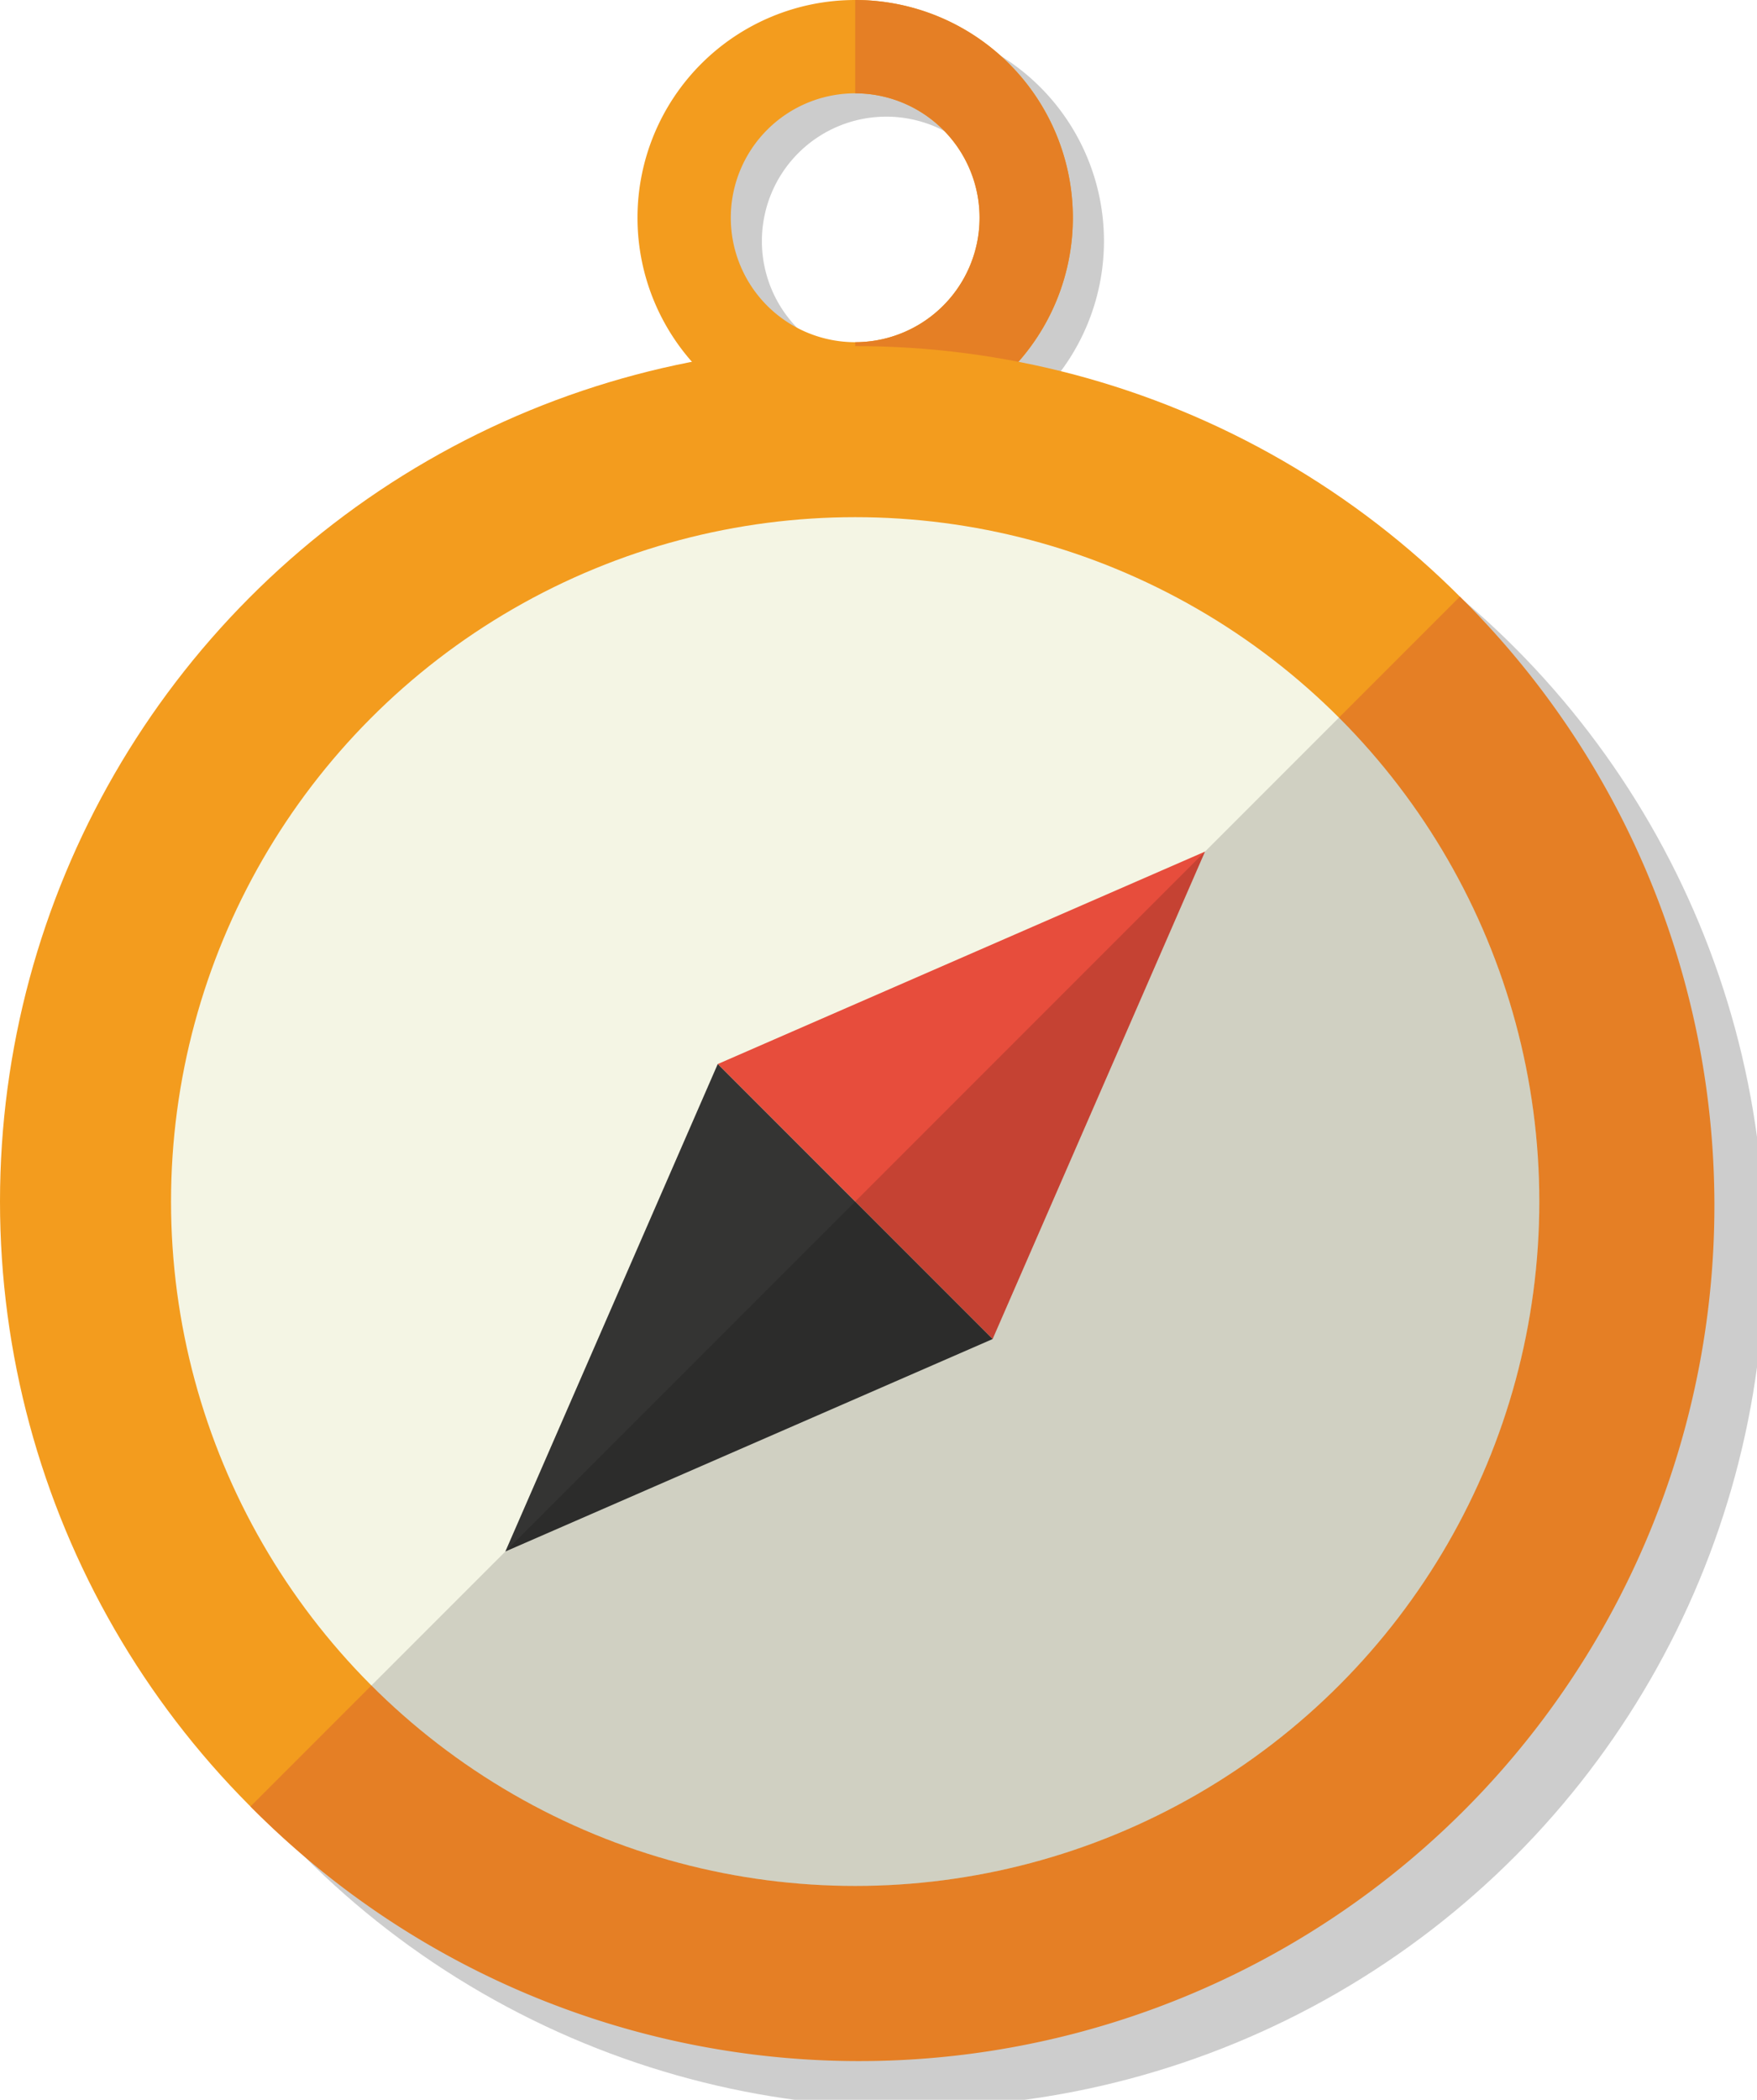 <svg id="compass" xmlns="http://www.w3.org/2000/svg" viewBox="0 0 226 270">
	<defs>
		<style>
			.cls-1,.cls-4{opacity:0.2;}.cls-2{fill:#f39c1e;}.cls-3{fill:#e57f25;}.cls-4{fill:#050505;}.cls-5{fill:#f4f5e4;}.cls-6{fill:#e74d3c;}.cls-7{fill:#343433;}.cls-8{opacity:0.15;}
		</style>
	</defs>
	<title>compass</title>
	<path id="Shadow1" class="cls-1" d="M114,3a28,28,0,1,0,28,28A28,28,0,0,0,114,3Zm0,44a16,16,0,1,1,16-16A16,16,0,0,1,114,47Z"/>
	<path id="Ring" class="cls-2" d="M110,0a28,28,0,1,0,28,28A28,28,0,0,0,110,0Zm0,44a16,16,0,1,1,16-16A16,16,0,0,1,110,44Z"/><path id="RingSh" class="cls-3" d="M126,28a16,16,0,0,1-16,16V56a28,28,0,0,0,0-56V12A16,16,0,0,1,126,28Z"/>
	<circle id="Shadow2" class="cls-4" cx="117" cy="161" r="110"/>
	<circle id="Main" class="cls-2" cx="110" cy="154.5" r="110"/>
	<path id="MainSh" class="cls-3" d="M32.22,232.28A110,110,0,1,0,187.78,76.72Z"/>
	<circle id="Center" class="cls-5" cx="110" cy="154.5" r="88"/>
	<g id="Hand">
		<polygon id="Red" class="cls-6" points="155 109.5 92.32 136.82 127.68 172.18 155 109.5"/>
		<polygon id="Black" class="cls-7" points="127.68 172.18 92.32 136.82 65 199.5 127.68 172.18"/>
		<animateTransform attributeName="transform"
			attributeType="XML"
			type="rotate"
			from="0 112 154"
			to="360 112 154"
			dur="3s"
			begin="0s"
			repeatCount="indefinite"  />
	</g>
	<path id="CenterSh" class="cls-8" d="M47.77,216.73A88,88,0,0,0,172.23,92.27Z"/>
</svg>